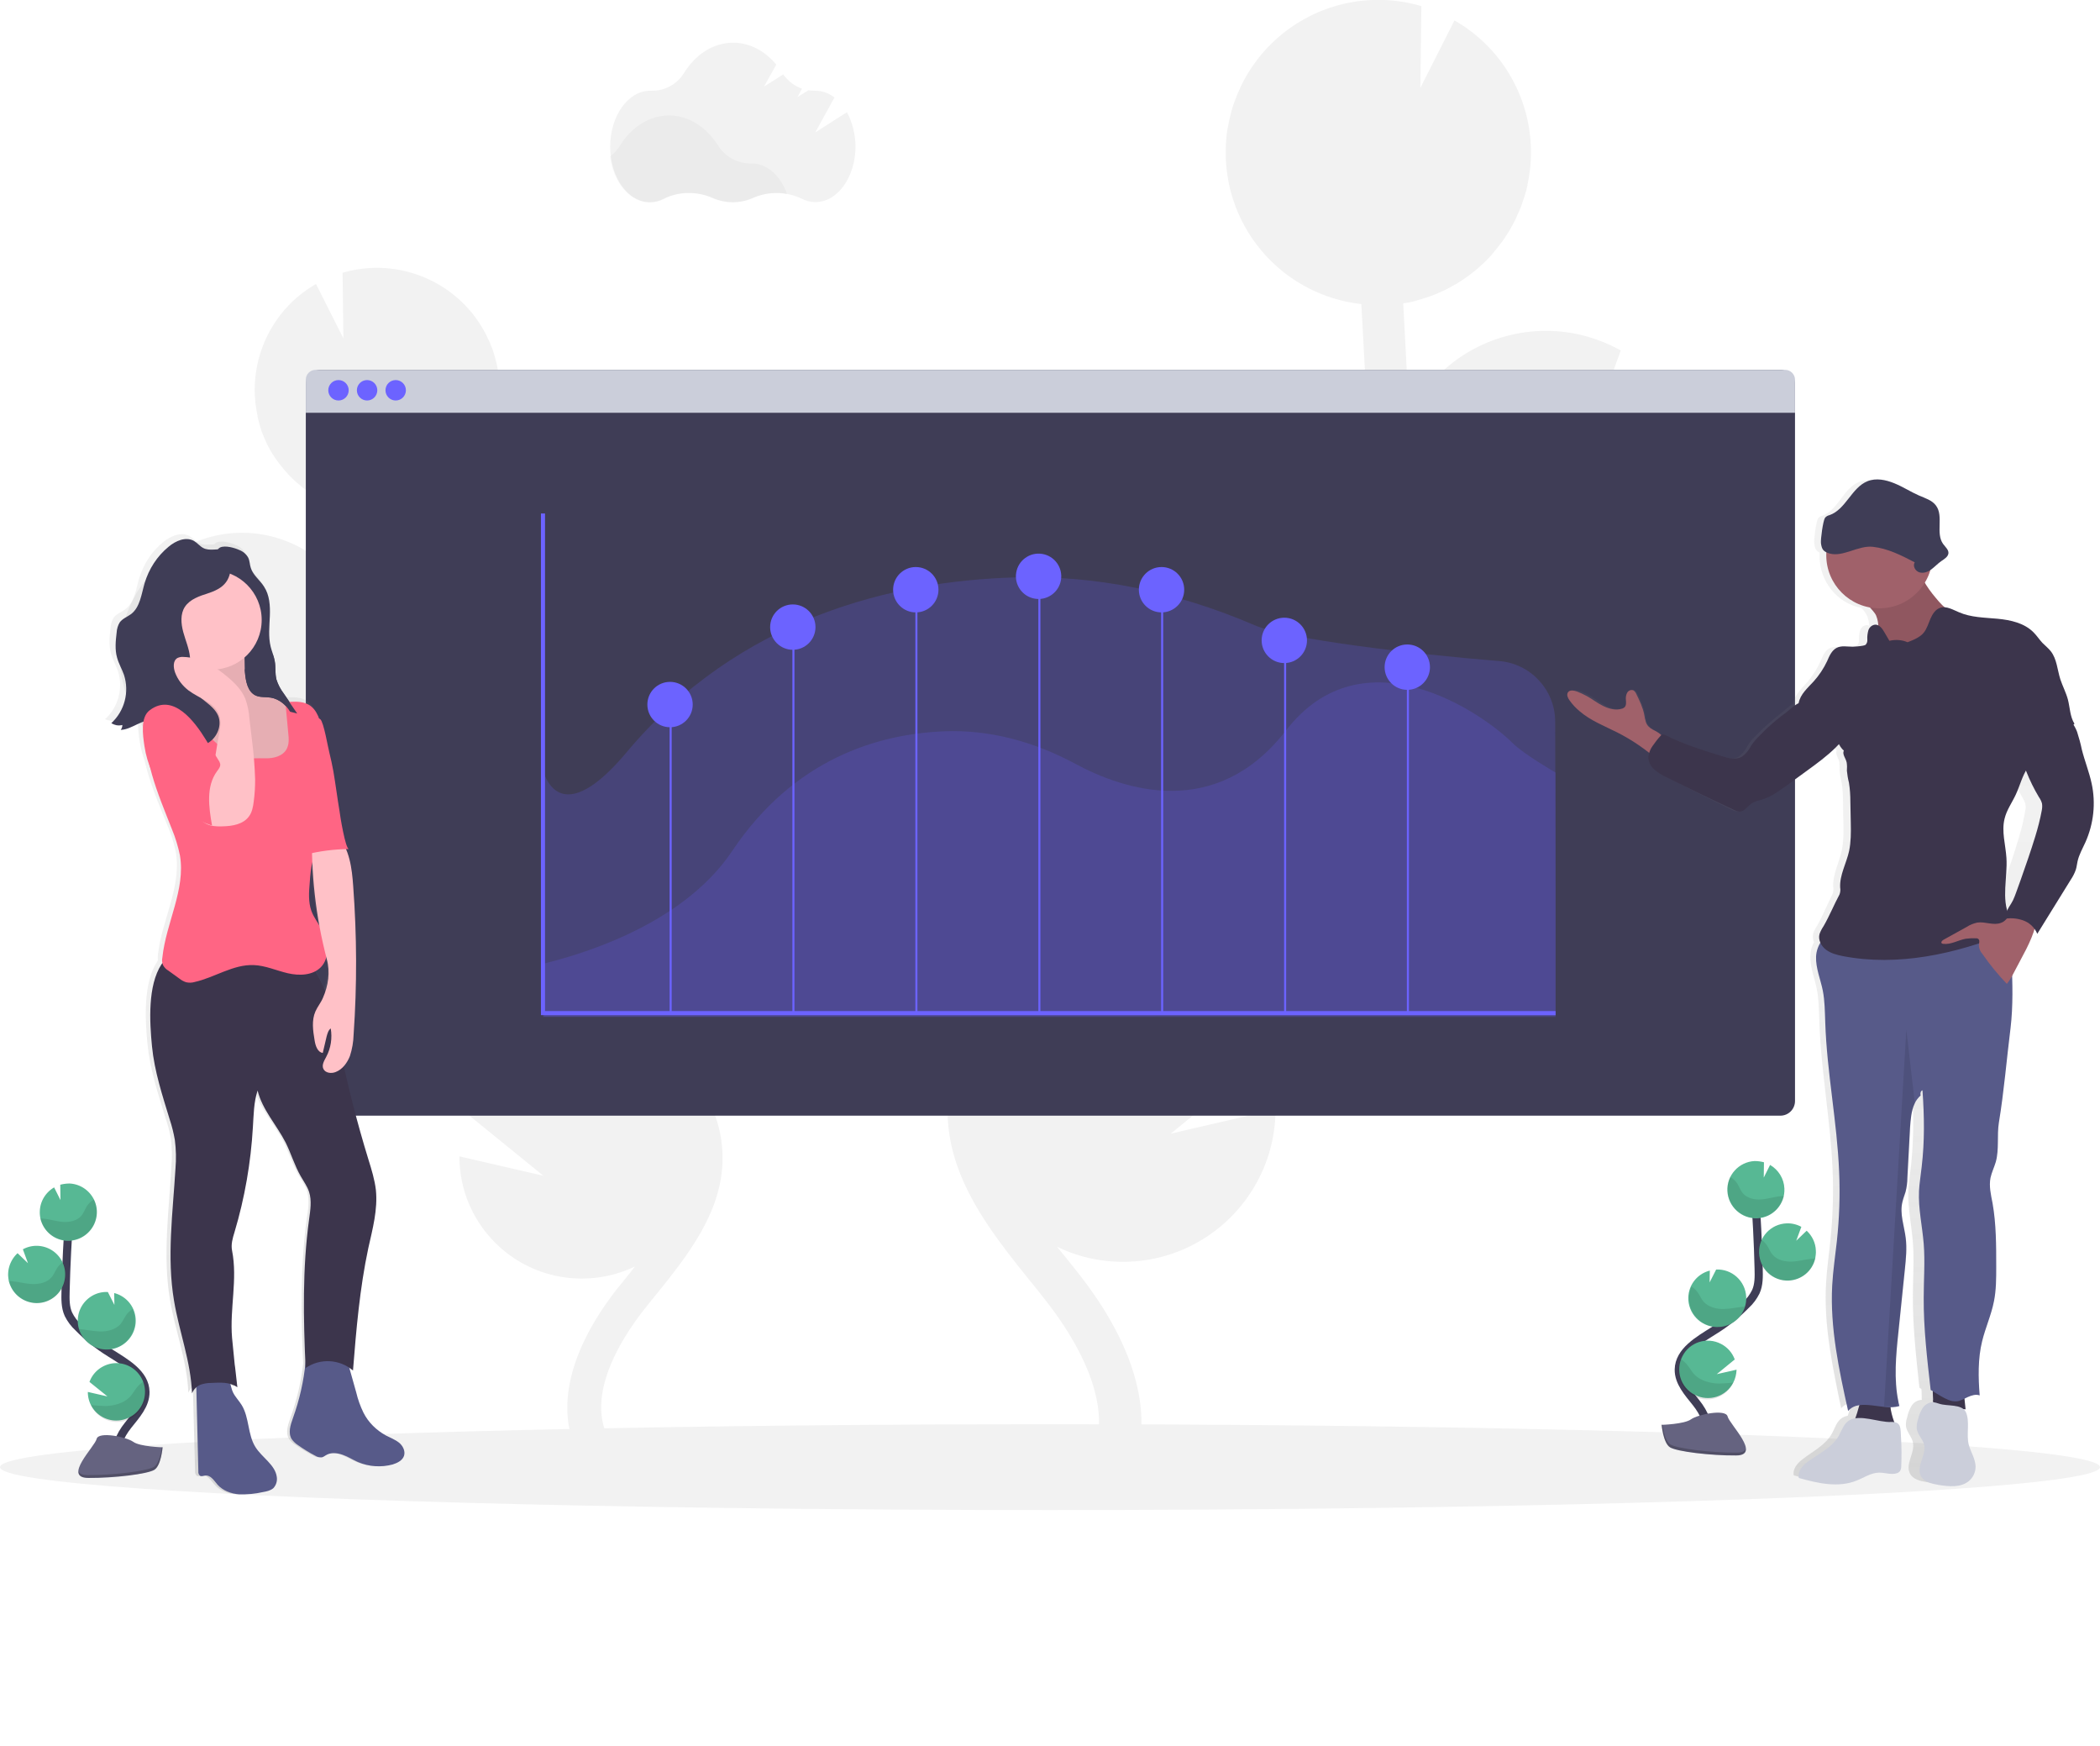 <svg version="1.1" id="fb8df35c-97a2-484c-ac16-3c830d03619c" xmlns="http://www.w3.org/2000/svg" x="0" y="0" viewBox="0 0 1028 854.5" xml:space="preserve"><style>.st0{fill:#f2f2f2}.st2{fill:#3f3d56}.st3{fill:#cbceda}.st4,.st5{fill:#6c63ff}.st5{opacity:.2;enable-background:new}.st7{fill:none;stroke:#6c63ff;stroke-miterlimit:10}.st9{fill:#575a89}.st10{fill:#3c354c}.st11{fill:#ffc1c7}.st12{opacity:.1;enable-background:new}.st13{fill:#ff6584}.st15{fill:#a0616a}.st16{fill:none;stroke:#3f3d56;stroke-width:4;stroke-miterlimit:10}.st17{fill:#57b894}.st18{fill:#656380}.st19{opacity:.2;enable-background:new}</style><path class="st0" d="M414.6 54.9l-15.5 9.9 9.4-17.1c-2.7-2.1-6-3.3-9.4-3.3h-.2c-1.1 0-2.2-.1-3.2-.2l-5.3 3.3 2.2-4.1c-3.7-1.3-6.9-3.8-9.2-7l-9.4 6 6-10.8c-5.5-6.6-12.9-10.7-21.1-10.7-9.8 0-18.5 5.8-24.1 14.9-3.4 5.5-9.5 8.8-16 8.6h-.5c-10.8 0-19.6 12.3-19.6 27.4S307.4 99 318.3 99c2.4 0 4.7-.6 6.8-1.7 7-3.7 16.3-3.7 23.7-.5 6.4 2.9 13.7 2.9 20.1 0 7.5-3.3 16.1-3.1 23.5.4 2.1 1.1 4.4 1.7 6.8 1.7 10.8 0 19.6-12.2 19.6-27.4-.1-5.7-1.5-11.5-4.2-16.6z"/><path d="M385.3 95c-5.6-1.1-11.5-.4-16.8 1.8-6.4 2.9-13.7 2.9-20.1 0-7.6-3.3-16.2-3.2-23.7.5-2.1 1.1-4.4 1.7-6.8 1.7-9.6 0-17.6-9.7-19.3-22.4 1.9-1.4 3.5-3.2 4.8-5.2 5.6-9.1 14.4-14.9 24.1-14.9s18.4 5.8 24 14.7c3.4 5.5 9.5 8.8 16 8.8h.2c7.8-.1 14.4 6 17.6 15z" opacity=".03"/><path class="st0" d="M282.1 481.3l-6.3-3.9-1.8-1.2c32.6-5.6 54.4-36.6 48.8-69.1-3.9-22.8-20.6-41.2-42.8-47.5l.3 24.7-13.5-26.8h-.2c-33-1.5-61 24-62.6 57-.1 1.1 0 2.3 0 3.4-4.7-5.4-9-11.1-11.8-17.5-5.7-12.8-5.8-27.3-5.4-44.9.9-34.9 2.4-70.1 4.4-105.1 29.2-3.3 51.8-27.3 53.2-56.6.1-1.8 0-3.6 0-5.4 0-.5 0-.9-.1-1.3-.1-1.7-.3-3.5-.5-5.2 0-.3-.1-.5-.1-.8-.2-1.4-.5-2.9-.9-4.3-.1-.5-.3-1-.4-1.6-.4-1.5-.9-3-1.4-4.5l-.6-1.5c-.4-1.1-.9-2.2-1.4-3.2-.3-.6-.5-1.1-.8-1.7-.1-.1-.1-.3-.2-.4-13-25.7-42.6-38.5-70.3-30.4l.4 32.1-13.4-26.6c-22.6 12.9-34.2 39.1-28.6 64.5h-.1c.1.4.2.8.3 1.3l.6 2.4.9 3c.2.7.5 1.5.8 2.2.4 1.1.9 2.1 1.3 3.1.3.6.5 1.2.8 1.8.8 1.5 1.6 3.1 2.5 4.5.3.5.7 1 1 1.5.6 1 1.3 2 2 2.9.4.6.9 1.2 1.3 1.7.7.8 1.3 1.6 2 2.4.5.6 1 1.1 1.5 1.7.7.8 1.5 1.5 2.3 2.3.5.5 1 1 1.6 1.5.9.8 1.8 1.5 2.7 2.3.5.4.9.8 1.4 1.1 1.4 1 2.9 2 4.4 3 .3.2.6.3.9.5 1.3.7 2.6 1.5 3.9 2.1.6.3 1.1.5 1.7.8 1.1.5 2.2 1 3.3 1.4l2 .7c1.1.4 2.2.7 3.4 1 .7.2 1.3.4 2 .5 1.2.3 2.5.5 3.7.8h.2c-.8 14.8-1.6 29.6-2.2 44.4-14.5-29.7-50.3-42.1-80-27.6-1 .5-2.1 1-3.1 1.6l10.6 29L78 276.5a59.407 59.407 0 00-19.3 41.3c-.3 5.5.2 11.1 1.5 16.5 7.6 32.2 39.8 52.1 71.9 44.6 16-3.8 29.8-14 38.1-28.3 0 1.5-.1 3-.1 4.5-.4 15.5-.9 34.9 6.9 52.1 5.2 11.7 13.7 21.2 22 29.7 5.4 5.5 11.1 10.9 16.8 16.1 5.7 7.6 13.1 13.8 21.6 18 9.5 7.3 19.3 14.2 29.5 20.5l6.3 3.9c5.7 3.5 11.5 7.2 17.3 10.9l-3-.3c-26-1.2-49.9 14.6-58.9 39l37.4 30.4-41.1-9.5c0 33.1 26.9 59.9 60 59.8 9 0 17.8-2 25.9-5.9l-2.7 3.5c-1.8 2.3-3.7 4.6-5.5 6.8-24.3 30.8-31.1 60.1-19.1 82.4l14.7-7.9c-11.8-21.7 5.9-49.5 17.4-64.1 1.8-2.2 3.5-4.5 5.4-6.7 15.5-19.3 33.2-41.2 32.7-68.1-.7-40.5-40-64.9-71.6-84.4zM553.1 437l7.8-4.9c.8-.5 1.5-1 2.2-1.4-34.5-5.9-60.3-35.1-62-70.1a72.5 72.5 0 016.5-34c9.1-20.2 26.7-35.4 48-41.4l-.4 30.8 16.9-33.5h.2c41.2-1.9 76.2 29.9 78.1 71.1.1 1.4 0 2.8 0 4.2 5.9-6.7 11.2-13.9 14.8-21.8 7.2-16 7.3-34 6.7-56-1.1-43.5-3-87.4-5.5-131.2-36.5-4.1-64.6-34-66.3-70.7-.1-2.3-.1-4.5 0-6.8 0-.6 0-1.1.1-1.7.1-2.2.3-4.3.7-6.4 0-.4.1-.7.2-1 .3-1.8.7-3.6 1.1-5.3.2-.6.3-1.3.5-2 .5-1.9 1.1-3.8 1.8-5.6.2-.6.5-1.2.7-1.8.5-1.4 1.1-2.7 1.7-4 .3-.7.6-1.4 1-2.1.1-.2.2-.4.2-.5C624.4 8.8 661.2-7.2 695.8 3l-.5 40L712 10c28.2 16.1 42.7 48.7 35.7 80.5h.1c-.1.5-.3 1-.4 1.6-.2 1-.5 2-.8 2.9-.3 1.2-.8 2.5-1.2 3.7-.3.9-.6 1.8-1 2.8-.5 1.3-1.1 2.6-1.7 3.9-.3.8-.6 1.5-1 2.3-1 1.9-2 3.8-3.1 5.6-.4.6-.8 1.3-1.2 1.9-.8 1.2-1.6 2.5-2.5 3.6-.5.7-1.1 1.4-1.7 2.2-.8 1-1.7 2.1-2.5 3.1-.6.7-1.2 1.4-1.9 2.1-.9 1-1.9 1.9-2.8 2.8-.7.6-1.3 1.2-2 1.8-1.1 1-2.2 1.9-3.4 2.8-.6.5-1.2.9-1.8 1.4-1.8 1.3-3.6 2.5-5.5 3.7-.3.2-.7.4-1.1.6-1.6.9-3.2 1.8-4.8 2.6-.7.4-1.4.6-2.2 1-1.3.6-2.7 1.2-4.1 1.7-.8.3-1.6.6-2.5.9-1.4.5-2.8.9-4.2 1.3-.8.2-1.7.5-2.5.7-1.5.4-3.1.7-4.7.9l-.3.1c1 18.5 2 36.9 2.8 55.4 18-37.1 62.7-52.5 99.8-34.4 1.3.6 2.6 1.3 3.9 2l-13.1 36.2 27.2-26.1c14.6 13.3 23.2 31.9 24.1 51.6.3 6.9-.3 13.8-1.9 20.5-9.4 40.1-49.6 65.1-89.7 55.7-20.1-4.7-37.3-17.5-47.6-35.3 0 1.9.1 3.8.2 5.6.5 19.4 1.1 43.5-8.5 65.1-6.5 14.6-17.1 26.5-27.5 37.1-6.8 6.9-13.8 13.6-21 20.1-7.1 9.5-16.4 17.2-27 22.4-11.8 9.1-24.1 17.7-36.7 25.6l-7.9 4.9c-7.1 4.4-14.4 8.9-21.5 13.6 1.3-.1 2.5-.3 3.8-.3 32.5-1.5 62.2 18.1 73.5 48.6l-46.7 38 51.3-11.9c-.1 41.3-33.6 74.7-74.8 74.6-11.2 0-22.2-2.5-32.2-7.4 1.2 1.4 2.3 2.9 3.5 4.3 2.3 2.8 4.6 5.7 6.8 8.5 30.4 38.5 38.8 75 23.8 102.8l-18.3-9.9c14.6-27.1-7.4-61.8-21.8-80-2.2-2.8-4.4-5.6-6.7-8.4-19.4-24.1-41.4-51.4-40.8-84.9.7-50.7 49.8-81.1 89.2-105.5z"/><path class="st2" d="M878.7 188.2v350.6c0 4-3.2 7.2-7.2 7.2H156.9c-4 0-7.2-3.2-7.2-7.2V188.2c0-4 3.2-7.2 7.2-7.2h714.6c3.9 0 7.2 3.2 7.2 7.2z"/><path class="st3" d="M878.7 185.8V202h-729v-16.2c0-2.7 2.2-4.8 4.8-4.8h719.4c2.6 0 4.8 2.2 4.8 4.8z"/><circle class="st4" cx="165.7" cy="191" r="5"/><circle class="st4" cx="179.7" cy="191" r="5"/><circle class="st4" cx="193.7" cy="191" r="5"/><path class="st5" d="M761.5 437v60.2l-495.2.3-.5-120.3c5.2 15.4 18.1 18.2 40.9-9 55.5-66.3 131.1-83.8 189.5-85.6 40-1.3 79.9 7 118 23.4 15.8 6.8 78.3 14.2 119.6 17.5 15.5 1.2 27.5 14.2 27.5 29.7l.2 83.8z"/><path class="st5" d="M761.5 378.1v119.6H265.8v-26c14.2-3.6 67.2-17.3 92.6-55.2 30.4-45.4 71.7-57.3 103.7-58.6 21.9-.9 43.7 4.8 64.5 16 23.4 12.6 68.6 27.9 102.9-16.4 37.9-49 96.2-8.6 111 6.2 5.3 5.3 21 14.4 21 14.4z"/><path fill="none" stroke="#6c63ff" stroke-width="2" stroke-miterlimit="10" d="M265.8 251.3v244.5h495.7"/><path class="st7" d="M328.3 495.8v-149M388.4 495.8V306.9M448.6 495.8V287.9M508.8 495.8V282M568.9 495.8V288.6M629.1 495.8v-183M689.2 495.8V325.2"/><circle class="st4" cx="328" cy="344.8" r="11.1"/><circle class="st4" cx="388.1" cy="306.9" r="11.1"/><circle class="st4" cx="448.3" cy="288.6" r="11.1"/><circle transform="rotate(-80.781 508.426 282.012)" class="st4" cx="508.4" cy="282" r="11.1"/><circle class="st4" cx="568.6" cy="288.6" r="11.1"/><circle class="st4" cx="628.7" cy="313.4" r="11.1"/><circle class="st4" cx="688.9" cy="326.5" r="11.1"/><ellipse class="st0" cx="514" cy="718" rx="514" ry="21"/><linearGradient id="SVGID_1_" gradientUnits="userSpaceOnUse" x1="626.021" y1="-71.783" x2="626.021" y2="398.322" gradientTransform="rotate(180 375.5 329.75)"><stop offset="0" stop-color="gray" stop-opacity=".25"/><stop offset=".54" stop-color="gray" stop-opacity=".12"/><stop offset="1" stop-color="gray" stop-opacity=".1"/></linearGradient><path d="M57.5 352.7c0 .9-.3 1.7-.8 2.4 4-.1 7.6-2.8 11.2-4-.7 3.9 0 8.5.5 11.8.5 3.2 1.3 6.3 2.4 9.4 2.5 10.9 7.1 21.6 11.3 32 1.8 4.1 3.1 8.5 4 12.9 2.8 16.9-6.9 33.1-8.8 50.1-.1.9-.1 1.9 0 2.8-.2.2-.3.4-.4.6-6.8 10.4-5.9 27.9-4.7 40.2s5.1 24.2 8.8 36.1c1.1 3.3 2 6.6 2.6 10 .6 4.6.7 9.3.3 14-1.2 21.7-4.3 43.6-.7 65 2.6 15.6 8.4 29.8 9 45.6.5-1.2 1.2-2.2 2.2-3l1.1 41.5c-.1.8.2 1.6.8 2.1.8.5 1.8 0 2.7-.1 2.6-.3 4.3 2.5 6.1 4.5 2.6 3 6.7 4.4 10.6 4.7 4 .1 8-.2 11.9-1.1 1.8-.3 3.8-.7 5.1-2 1.4-1.4 2.1-3.5 1.7-5.5-.8-6.1-7.4-9.6-10.7-14.8-3.9-6.2-3-14.4-6.8-20.6-1.3-2.1-3.1-3.9-4.3-6.1-.6-1.4-1.1-2.8-1.4-4.2 1.2.4 2.3.9 3.3 1.6-.4-3.2-.7-6.5-1.1-9.7l-.2-1.4c-.5-4.4-1-8.8-1.4-13.2-1.2-14.5 2.9-28.7 0-42.9-.6-3 .4-6.1 1.2-9.1 5.1-16.8 8.1-34.1 9.2-51.7.4-6.2.4-12.1 2.3-18 2.3 9.5 9.5 16.9 14 25.6 2.8 5.4 4.5 11.3 7.5 16.6 1.5 2.6 3.2 5 4.2 7.8 1.4 4.3.7 9.1 0 13.6-3.2 23.5-2.9 47.4-1.8 71.1-1 9.1-3.1 18-6.2 26.5-1.2 3.4-2.6 7.3-.7 10.4.8 1.1 1.8 2.1 3 2.8 2.8 2 5.8 3.8 8.9 5.4.9.6 2 .9 3.1.7.7-.2 1.3-.6 1.9-1 2.4-1.5 5.6-1.2 8.2-.3s5.1 2.5 7.7 3.6c5.5 2.3 11.5 2.8 17.3 1.2 2.4-.7 5-2 5.8-4.3s-.6-4.9-2.5-6.4-4.3-2.4-6.5-3.5c-4.8-2.5-8.7-6.4-11.2-11.2-1.5-3.2-2.7-6.5-3.5-9.9-1.2-4.1-2.3-8.2-3.5-12.2.7.4 1.3.9 1.9 1.4 1.6-20.2 3.3-40.5 7.6-60.3 2.1-9.5 4.8-19.1 3.7-28.7-.5-5.1-2.1-10-3.6-14.8-4.7-15.2-8.8-30.5-12.3-46.1 1.3-1.5 2.3-3.2 3-5 1.1-3.4 1.7-7 1.8-10.6 1.7-24.3 1.6-48.7-.2-73-.5-6.2-1.2-12.6-3.6-18.2h1.4c-1.7 0-4.4-16.8-4.8-18.6-1.1-6.5-1.9-13-3.1-19.5-.6-3.1-1.2-6.3-2-9.4-.5-2.1-2.7-14.9-4.4-16.3-.2-.2-.4-.3-.6-.4-.9-2.9-2.8-5.3-5.3-6.9-2.8-1.6-6.1-1.6-9.3-1.4-.9-1.3-1.8-2.6-2.7-4-1.7-2.2-3-4.6-3.8-7.2-.3-1.1-.4-2.2-.5-3.3 0-.8-.1-1.5-.1-2.2v-1.1c0-.7-.1-1.5-.2-2.2-.1-.6-.2-1.2-.4-1.8-.1-.2-.2-.5-.2-.8-.5-1.5-1-3-1.4-4.5-1.2-4.9-.6-10.1-.4-15.1s-.1-10.4-3-14.6c-2.1-3.1-5.4-5.5-6.6-9-.5-1.7-.5-3.5-1.3-5.1-1-1.8-2.6-3.1-4.6-3.8-2.3-1-6.8-2.3-9.2-1.1-.5.2-.9.5-1.2.9-2.6.1-5.2.5-7.4-.6-1.7-.9-3-2.5-4.7-3.5-4-2.2-9.1 0-12.7 2.9-5.7 4.6-9.8 10.9-11.9 17.9-1.6 5.4-2.2 11.7-6.8 15.1-1.9 1.4-4.3 2.2-5.7 4.1-.9 1.5-1.4 3.3-1.5 5.1-.5 4.1-.9 8.3.2 12.3.8 3 2.4 5.7 3.4 8.6 2.7 8.4.3 17.7-6.3 23.7 2.3.8 4.2 1.1 6.1.7zM153.7 474c2.8-1.5 4.7-4.1 5.4-7.2l.3 1.2c1.3 5.2 1 10.7-.8 15.8-1.3-3.4-2.9-6.7-4.9-9.8zm2-22.1c-1.7-2.4-3.1-4.9-4.2-7.6-1.5-4.3-1.2-9-.8-13.6.2-3.5.7-7 1.4-10.4.5 10.6 1.7 21.2 3.6 31.6z" fill="url(#SVGID_1_)"/><path class="st2" d="M117 269.1c1.9.7 3.5 2 4.5 3.8.8 1.6.7 3.4 1.3 5.1 1.1 3.5 4.4 5.9 6.4 9 2.8 4.2 3.1 9.5 2.9 14.5s-.8 10.1.4 15c.6 2.4 1.6 4.6 2 7 .5 2.9.1 6 .8 8.9.8 2.6 2.1 5 3.7 7.1l6.5 9.5c-2.9-.7-5.8-1.6-8.6-2.6.9 2.7 2.5 5.1 4.6 7l-4.7-5.7c-1-1.3-2.1-2.4-3.5-3.3-1.7-1-3.8-1.1-5.7-1.5-3.7-.8-7.5-2.7-9.3-6-2.4-4.5-.9-10.1-2.2-15-1-3.6-3.5-6.5-5.2-9.8-3.8-7.5-3.6-16.3-4.8-24.6-.5-3.5-1.3-7-1.3-10.6 0-2.6.3-7.6 3-9 2.5-1.1 7 .2 9.2 1.2z"/><path class="st9" d="M169.4 663.7l5 17.8c.8 3.4 2 6.7 3.5 9.8 2.4 4.8 6.3 8.6 11 11.2 2.1 1.1 4.5 2 6.4 3.5s3.2 4.1 2.5 6.4-3.3 3.6-5.6 4.3c-5.6 1.5-11.6 1.1-17-1.2-2.5-1.1-4.9-2.7-7.6-3.6s-5.7-1.2-8.1.3c-.6.4-1.2.8-1.9 1-1.1.1-2.2-.1-3.1-.7-3.1-1.6-6-3.4-8.8-5.4-1.1-.7-2.1-1.7-2.9-2.8-1.9-3-.6-7 .6-10.3 3.2-8.9 5.3-18.1 6.2-27.5 0-.8.3-1.7.9-2.2.4-.2.9-.3 1.4-.3l21.4-1M114.1 681.5c1.1 2.2 2.9 4 4.2 6.1 3.8 6.2 2.9 14.4 6.7 20.5 3.2 5.2 9.7 8.7 10.5 14.7.3 2-.3 4-1.7 5.5-1.4 1.2-3.3 1.6-5.1 1.9-3.8.9-7.8 1.2-11.7 1.1-3.9-.3-7.9-1.8-10.5-4.7-1.7-2-3.4-4.8-6-4.5-.9.1-1.9.6-2.6.1-.6-.5-.9-1.3-.8-2.1L96 674.7c3.8-.4 10.3-1.9 14-.6 3.2 1.1 2.7 4.6 4.1 7.4z"/><path class="st10" d="M151.4 471.3c9.2 11.5 11.9 26.7 14.9 41.1 3.8 18.6 8.5 37 14.1 55.2 1.5 4.8 3 9.7 3.6 14.7 1 9.6-1.6 19.1-3.7 28.5-4.2 19.7-5.9 39.8-7.5 59.9-6.6-5.6-16.1-6.1-23.2-1.2-1.1-24.2-1.6-48.7 1.7-72.7.6-4.5 1.4-9.2 0-13.5-.9-2.8-2.7-5.2-4.1-7.7-3-5.2-4.7-11.1-7.4-16.5-4.4-8.6-11.4-16-13.7-25.4-1.9 5.8-1.9 11.8-2.3 17.9-1 17.4-4 34.7-9 51.4-.9 2.9-1.8 6-1.2 9 2.8 14.2-1.2 28.3 0 42.7.4 4.4.9 8.7 1.3 13.1l.2 1.4 1.1 9.7c-4-2.7-8.2-2.3-13.1-2.1-1.6 0-3.2.3-4.8.8-2 .8-3.5 2.3-4.3 4.3-.6-15.7-6.2-29.8-8.8-45.3-3.6-21.3-.6-43.1.7-64.7.4-4.6.3-9.3-.3-14-.6-3.4-1.4-6.7-2.5-10-3.6-11.8-7.5-23.6-8.7-35.9s-2.1-29.6 4.6-40c2.1-3.2 7.1-1.8 10.3-3.8 2.5-1.6 5.3-2.7 8.2-3.4 17.5-4 36.1 5 53.9 6.5z"/><path class="st11" d="M119.9 329c.4 4.4 1.3 9.5 5.3 11.4 2.3 1 4.9.6 7.3 1 4.6.8 8.4 4.3 10.6 8.5s2.9 8.9 3.4 13.5c.6 5.8.8 12.1-2.4 17.1-2.6 4-7 6.4-11.6 7.6-9.3 2.4-19.3.6-27.1-5-3.7-2.9-7.1-6.2-10-9.9-6.6-7.7-13.3-16.2-14.7-26.3-.2-1.1-.1-2.5.8-3.2.6-.4 1.4-.5 2.1-.4l6.4.1c1.6 0 3.4 0 4.5-1.2s1-2.8 1-4.2l-.5-18.6c-.1-.7.1-1.3.4-1.9.4-.4.9-.6 1.5-.6 3.5-.6 7.2 0 10.6-1 3.3-.9 8.4-4.6 10.8-.8 2 3.4 1.2 10.1 1.6 13.9z"/><path class="st12" d="M119.9 329c.4 4.4 1.3 9.5 5.3 11.4 2.3 1 4.9.6 7.3 1 4.6.8 8.4 4.3 10.6 8.5s2.9 8.9 3.4 13.5c.6 5.8.8 12.1-2.4 17.1-2.6 4-7 6.4-11.6 7.6-9.3 2.4-19.3.6-27.1-5-3.7-2.9-7.1-6.2-10-9.9-6.6-7.7-13.3-16.2-14.7-26.3-.2-1.1-.1-2.5.8-3.2.6-.4 1.4-.5 2.1-.4l6.4.1c1.6 0 3.4 0 4.5-1.2s1-2.8 1-4.2l-.5-18.6c-.1-.7.1-1.3.4-1.9.4-.4.9-.6 1.5-.6 3.5-.6 7.2 0 10.6-1 3.3-.9 8.4-4.6 10.8-.8 2 3.4 1.2 10.1 1.6 13.9z"/><circle class="st11" cx="103.8" cy="303.4" r="24.3"/><path class="st13" d="M130 371.1c3.9.1 8.4-1 10.3-4.5 1.3-2.4 1.1-5.2.8-7.9l-1.4-15c3.8-.4 7.9-.7 11.3 1.1 4.4 2.5 6 8.1 6.5 13.1.9 9.5-.6 19.1-.1 28.6.4 8 2.3 16.3-.1 23.9-1 3.2-2.7 6.1-3.7 9.3-1.4 4-1.7 8.3-2 12.5-.4 4.5-.7 9.2.8 13.5 1.3 3.6 3.8 6.6 5.5 10 2.9 5.6 3.5 13.1-.8 17.6-4 4.1-10.6 4.3-16.2 3s-11-3.8-16.7-4c-10.1-.4-19.1 6.1-29 8.3-1.3.4-2.7.4-4.1.1-1.2-.4-2.3-1-3.3-1.8l-5.4-3.9c-1.1-.6-2-1.6-2.6-2.7-.5-1.2-.6-2.5-.3-3.8 1.8-16.9 11.4-33.1 8.6-49.8-.9-4.4-2.2-8.7-3.9-12.8-6.9-17.6-15.1-35.8-12.4-54.5.6-4.1 1.8-8.4 4.6-11.4s7.7-4.6 11.4-2.6 5 6.3 6.6 10.1c3.1 7.4 8.1 13.8 14.5 18.7 2.7 2.1 5.9 4.7 9.4 4.8 3.7.3 7.7 0 11.7.1z"/><path class="st11" d="M165.2 408.9c5.9 6.5 7.1 16 7.7 24.8 1.8 24.2 1.9 48.4.2 72.6-.1 3.6-.7 7.1-1.8 10.5-1.3 3.3-3.6 6.5-6.9 7.8-2.1.9-5.1.6-6.1-1.5-.9-1.9.4-4 1.4-5.9 2.3-4.3 3-9.2 2.2-13.9-1.2.9-1.6 2.5-2 3.9l-1.9 8.1c-2.6-.4-3.6-3.6-4-6.2-.8-4.7-1.5-9.8.4-14.1 1-2.3 2.7-4.3 3.7-6.7 2.6-5.9 3.6-12.6 1.9-18.8-5.5-20.9-7.9-42.6-7.2-64.2 3.8 2.2 8.1 3.4 12.4 3.6z"/><path class="st13" d="M170.8 415.5c-7.3.1-14.5 1-21.5 2.8-.9-4.6-.5-9.3 0-14l3.1-32c.2-2.4-.2-24.1 4.4-20.3 1.7 1.4 3.8 14.1 4.4 16.2.8 3.1 1.4 6.2 2 9.3 1.1 6.4 1.9 12.9 3 19.4.2 2 2.9 18.6 4.6 18.6z"/><path class="st2" d="M113.1 272.5c0-.8-.1-1.5-.5-2.2-.6-.8-1.6-1.3-2.6-1.4-3.5-.5-7.4.9-10.5-.7-1.7-.9-2.9-2.5-4.6-3.5-4-2.2-9 0-12.4 2.9-5.6 4.6-9.6 10.8-11.7 17.8-1.6 5.4-2.2 11.7-6.6 15.1-1.9 1.4-4.2 2.2-5.6 4.1-.9 1.5-1.4 3.2-1.5 5-.5 4.1-.9 8.3.2 12.2.8 3 2.4 5.6 3.4 8.5 2.7 8.4.3 17.6-6.2 23.6 1.6 1 3.6 1.4 5.4.9 0 .9-.3 1.7-.8 2.4 5.7-.2 10.6-5.7 16.2-4.5 4.3.9 6.6 5.3 9.8 8.3 4.1 3.8 10.4 5.5 15.6 3.2s8.2-8.8 6.1-13.9c-2.5-5.9-10.1-8.2-12.8-14-2.1-4.5-.5-9.8-1-14.7-.4-4.2-2.2-8.2-3.3-12.3s-1.5-8.8.8-12.3c2.5-3.8 7.2-5.3 11.5-6.7 9.6-3.1 11.5-8 11.1-17.8z"/><path class="st11" d="M107.1 360c.7-3.4 1.4-7 .1-10.3-2.3-6-9.7-7.9-14.9-11.8-3-2.3-5.3-5.3-6.6-8.8-.9-2.5-1.1-5.8 1.2-7.1.9-.4 1.9-.6 2.9-.5 8 .2 15.4 4.5 21.5 9.7 3.6 3 7 6.4 8.8 10.8 1.1 3.1 1.8 6.4 2 9.7l1.3 10.9c.8 6.3 1.3 12.5 1.5 18.9 0 3.6-.2 7.2-.7 10.8-.3 2.5-.8 5.2-2.3 7.2-2.8 3.9-8.1 4.8-12.9 4.9-1.8.1-3.6 0-5.4-.3-7.9-1.7-13.9-12.8-7.9-19.7 2.6-2.9 6.4-3 7.8-7 2-5.5 2.5-11.9 3.6-17.4z"/><path class="st13" d="M100.7 361.9l6.3 10.2c.4.5.6 1.1.8 1.8.2 1.3-.8 2.5-1.6 3.6-5.4 7.4-4 17.5-2.4 26.5-17.6-5.6-30.4-20.7-33.1-38.9-.8-5.4-2.1-14.2 2.7-17.6 11.4-8.5 21.9 5.6 27.3 14.4z"/><path class="st2" d="M132.5 341.4c-2.4-.4-5.1 0-7.3-1-4-1.8-4.9-7-5.3-11.4 0-.4-.1-.9-.1-1.3 1.4-1.5 3-2.8 4.6-4 1.5-.9 3.1-1.6 4.7-2.1l4.4-1.5c.4 1.2.8 2.4 1 3.6.5 2.9.1 6 .8 8.9.8 2.6 2.1 5 3.7 7.1l6.5 9.5c-1.2-.3-2.4-.6-3.5-.9-2.1-3.5-5.5-6.3-9.5-6.9z"/><linearGradient id="SVGID_2_" gradientUnits="userSpaceOnUse" x1="978.456" y1="-66.548" x2="978.456" y2="424.456" gradientTransform="matrix(1 0 0 -1 -86 659.5)"><stop offset="0" stop-color="gray" stop-opacity=".25"/><stop offset=".54" stop-color="gray" stop-opacity=".12"/><stop offset="1" stop-color="gray" stop-opacity=".1"/></linearGradient><path d="M1015 383.5c-1.2-5.6-3.3-11-4.6-16.6-.5-2.9-1.3-5.8-2.2-8.6-.5-1.2-1-2.4-1.7-3.5l.6-.6c-2.1-3.5-2.1-7.8-3.1-11.8-.8-3.4-2.5-6.5-3.5-9.9-1.4-4.7-1.6-9.9-4.5-13.8-1.1-1.5-2.6-2.7-3.9-4.1-1.5-1.6-2.6-3.5-4.1-5.1-4.3-4.6-10.8-6-16.9-6.7s-12.5-.6-18.1-3.2c-2.4-1.1-4.9-2.6-7.3-2.4-1.4-1.3-2.7-2.8-3.8-4.4-1.9-2.3-3.6-4.7-5.1-7.2 1.2-2 2.1-4.2 2.7-6.4l.4-.3c1.6-1.2 3-2.8 4.6-4 1.4-1 3.2-2 3.3-3.8s-1.5-3.1-2.5-4.6c-3.6-5.3.4-13.5-3.3-18.7-1.8-2.6-5.1-3.6-8-4.9-4-1.8-7.6-4.3-11.5-6s-8.6-2.6-12.6-1c-7.5 3.1-10.2 13.8-17.8 16.5-.8.2-1.6.6-2.1 1.2-.9 1.5-2.2 10.5-1.9 12.3.3 2.5.9 3.7 2.6 4.5v1.6c0 12.7 8.8 23.3 20.5 25.5 1.1 1.2 2.1 2.5 2.8 3.9.6 1.5.9 3.1 1 4.8-.4-.2-.9-.3-1.3-.3-1.5.2-2.8 1.3-3.2 2.8-.4 1.5-.6 3-.5 4.5.1 1-.2 1.9-.9 2.6-.4.2-.8.4-1.2.4-1.5.3-3.1.4-4.7.5-2.6 0-5.4-.6-7.7.6s-3.3 4-4.4 6.5c-1.6 3.5-3.7 6.8-6.2 9.8-2.8 3.2-6.3 6.3-7.1 10.6v.3c-2.2 1-4.4 3.4-6 4.6-3 2.3-5.9 4.8-8.7 7.4-2.8 2.7-6.6 6.1-8.3 9.7-.9 1.5-2.1 2.9-3.5 4-2.8 1.9-6.5.9-9.7-.2-8.9-2.9-17.8-5.8-26.2-10.2-.4-.3-.9-.4-1.4-.4-.3.1-.5.2-.7.5-.1-.1-.1-.2-.2-.3-2.2-2.4-5.8-2.6-7-6.3-.3-1.2-.6-2.4-.7-3.6-.8-3.5-2.1-6.9-3.8-10.1-.3-.7-.7-1.2-1.2-1.7-1.1-.5-2.4-.1-3 1-.6 1-.8 2.2-.6 3.4.1 1.3.3 2.8-.6 3.7-.4.3-.8.6-1.3.7-2.9.9-6.1.1-8.8-1.3s-5.1-3.4-7.8-4.9c-1.4-.8-2.9-1.5-4.4-2.1-1.5-.6-3.7-1.1-4.5.4-.7 1.2 0 2.7.8 3.8 1.3 1.9 2.9 3.7 4.7 5.3 5.2 4.6 11.8 7.2 17.8 10.5 5.3 2.8 10.3 6.2 15 10-.2.6-.3 1.2-.3 1.8 0 2.4 1 4.7 2.8 6.3 1.7 1.5 3.7 2.8 5.8 3.8 10.6 5.5 21.3 10.9 32 16.1.7.4 1.4.6 2.2.7 2.2 0 3.6-2.3 5.3-3.7s4-1.7 6.1-2.5c3.8-1.3 7-3.7 10.2-6.2L882 377c5.2-3.9 10.4-8 14.8-12.8.5 1.1 1.3 2.2 2.3 3-.8 1.9.9 3.8 1.3 5.8.1 1.3.2 2.7.1 4 .2 1.9.5 3.9 1 5.8.5 3.1.7 6.2.7 9.4 0 3.5.1 7 .2 10.5.1 4.5.1 9.1-.8 13.5-1.3 6-4.5 11.7-4.2 17.9.2 1.1.1 2.3-.3 3.4-2.6 5-4.7 10.5-7.5 15.4-.8 1.2-1.5 2.5-2 3.9-.3 1.4-.2 2.9.4 4.3-1.1 2-1.7 4.2-1.8 6.5-.2 5.7 2.1 11 3.2 16.6 1 5.1 1 10.3 1.2 15.6.8 24.4 5.5 48.5 6.5 72.8.5 11.2.1 22.5-1 33.7-.7 7.2-1.8 14.4-2.2 21.7-1.2 20.6 3.2 41 7.4 61.2 1.3-1.5 3.1-2.5 5.1-2.8-.5 2-1.2 4.6-1.9 6.5-1 .1-2 .5-2.9 1.1-2.5 1.6-3.3 4.8-4.8 7.5-3.2 5.8-9.4 8.7-14.5 12.7-2.5 1.9-4.9 4.8-4.2 7.8 8.8 2.6 18.5 4.8 27 1.3 3.5-1.4 6.7-3.8 10.4-3.9 2.8-.1 5.7 1.1 8.4.3.7-.2 1.3-.6 1.7-1.2.3-.6.5-1.3.4-2 .2-4.7.2-9.4-.1-14.1-.2-4 .2-7-3.1-7.6-.8-2-1.4-4.1-1.8-6.2 0-.4-.1-.8-.1-1.2.9 0 1.8-.1 2.7-.2.5-.1 1.1-.2 1.6-.4-.2-.7-.3-1.4-.5-2.1-.3-1.4-.5-2.8-.7-4.2s-.3-2.8-.4-4.2c0-.7-.1-1.4-.1-2.1-.1-1.4-.1-2.8-.1-4.2s0-2.8.1-4.2.1-2.8.2-4.3c.2-3.5.6-7.1.9-10.6 1-10.3 2-20.7 3.1-31 .3-3.1.6-6.2.7-9.3 0-1.9 0-3.7-.3-5.6-.5-4.5-1.9-9-2-13.4 0-.7 0-1.5.1-2.2.1-.7.2-1.5.4-2.2l.3-1.2c.2-.8.5-1.6.8-2.3.1-.4.2-.8.4-1.2.4-1.7.7-3.4.7-5.2 0-.6.1-1.2.1-1.7l1.2-24.4c.2-3.9.5-8.1 2.1-11.6.7-1.5 1.6-2.9 2.8-4.1-.3-.8 0-2.2.9-2.5 1 12.4.9 25-.4 37.4-.4 3.9-1.1 7.8-1.3 11.7-.4 8.6 1.5 17.2 2.2 25.8s0 17.5 0 26.2c-.1 15 1.6 30 3.2 45l1 .7c0 1.3.2 2.8.1 4 0 .4 0 .9.1 1.3h-.4c-2 .2-3.7 1.3-4.7 3s-1.7 3.6-2.1 5.5c-.5 1.4-.7 2.9-.6 4.4.4 2.8 2.8 5 3.4 7.8 1.2 5.1-3.8 10.5-1.5 15.2 1.4 3 5.1 3.8 8.2 4.3 4.8.8 10.3 1.4 14.2-1.8 2.1-1.8 3.3-4.5 3.2-7.2 0-3.7-2.2-6.9-3.1-10.4-1.3-4.9.7-11.6-1.4-16.1-.2-.5-.4-.9-.8-1.3h.7c-.2-1.7-.3-3.3-.5-5l1.7-.9c1.7-.9 3.7-1.5 5.5-.8-.7-8.6-.9-18.1 1.1-26.4 1.5-6.6 4.3-12.9 5.6-19.5 1-5.5 1.1-11.1 1.1-16.7 0-10.4 0-20.8-1.7-31-.7-4.1-1.7-8.3-.9-12.3.5-2.7 1.7-5.2 2.4-7.8 1.7-6.2.4-12.8 1.4-19.1 2.4-15.1 3.6-30.9 5.4-46.1.9-8.6 1.2-17.3.9-25.9v-.1l3.6-7c2.6-5 5.2-10.1 6.7-15.5.5.8 1 1.6 1.3 2.5l15.8-26.2c1-1.6 1.8-3.2 2.4-5 .4-1.3.5-2.6.8-3.9.7-3.4 2.4-6.4 3.8-9.5 3.7-9.2 4.7-19.2 2.7-28.8zm-23.6 13.2c-.7 4.3-1.7 8.6-3 12.8-2.1 7.2-4.5 14.2-6.9 21.3l-2.1 6c-.7 2.4-1.8 4.7-3.2 6.8-.3.5-.6 1.1-.8 1.6-2.1-8 .2-17-.3-25.5-.4-6.5-2.4-13-.9-19.2 1-4.2 3.5-7.8 5.3-11.8 1.7-3.7 2.7-7.6 4.5-11.2 0 .1 0 .1.1.2 1.7 4.3 3.6 8.6 5.9 12.6.6.9 1.1 1.9 1.4 3 .3 1.1.3 2.2 0 3.4z" fill="url(#SVGID_2_)"/><path class="st15" d="M805.7 353.4c-.4-1.2-.6-2.4-.8-3.6-.7-3.6-2.3-6.9-3.9-10.2-.3-.7-.7-1.2-1.3-1.7-1.1-.5-2.4-.1-3.1 1-.6 1-.8 2.3-.7 3.4.1 1.3.3 2.8-.6 3.8-.4.3-.8.6-1.3.7-3 1-6.3.1-9.2-1.3s-5.3-3.4-8.1-4.9c-1.5-.8-3-1.5-4.5-2.1-1.6-.6-3.8-1.1-4.7.4-.7 1.2 0 2.7.8 3.8 1.4 2 3 3.7 4.9 5.3 5.4 4.7 12.3 7.3 18.6 10.5 7.1 3.6 13.8 8.2 19.8 13.5.6-.7.9-1.5 1-2.5.5-2.5 2.6-7.7.5-9.9-2.5-2.4-6.1-2.5-7.4-6.2z"/><path class="st10" d="M906 696.8c5.3 4.2 12.1 6.1 18.8 5.3 1.4-.2 3-.7 3.5-2 .2-.8.1-1.6-.3-2.4-1.1-2.5-1.9-5.1-2.4-7.8-.3-2.4-.3-5.3-2.2-6.8-2.9-2.1-10.3-2-12.2 1.3-.5.6-3.3 14-5.2 12.4zM946.3 685c-.3 1 .3 2.1 1.4 2.3h.3c4.6 1.4 9.4 2.2 14.2 2.4l-1-9.6c.1-.8-.5-1.5-1.4-1.6h-.2c-2.8-.5-8.6-2.3-11.2-1.4-3.1 1.1-2.1 5-2.1 7.9z"/><path class="st15" d="M918.4 301.2c.8 2 1.2 4.2 1.1 6.3.2 7.8-1.1 16.1-6.5 21.7 6.1-1.8 12.9-.7 18.6-3.4 2.7-1.2 4.9-3.2 7.4-4.8 4.4-2.8 9.6-4.1 14.2-6.6s8.9-6.6 9.1-11.8c-2-2.1-5.2-2.4-7.8-3.7-2.8-1.4-4.9-3.9-6.9-6.3-2.3-2.7-4.4-5.6-6.1-8.7-1.7-3.1-2.4-6.7-2-10.3-5.1.9-8.8 5.4-13.7 7.3-1.9.7-3.9 1.1-5.7 1.9-2.6 1.2-7.9 5.3-8 8.5-.1 3.6 4.9 6.9 6.3 9.9z"/><path class="st12" d="M918.4 301.2c.8 2 1.2 4.2 1.1 6.3.2 7.8-1.1 16.1-6.5 21.7 6.1-1.8 12.9-.7 18.6-3.4 2.7-1.2 4.9-3.2 7.4-4.8 4.4-2.8 9.6-4.1 14.2-6.6s8.9-6.6 9.1-11.8c-2-2.1-5.2-2.4-7.8-3.7-2.8-1.4-4.9-3.9-6.9-6.3-2.3-2.7-4.4-5.6-6.1-8.7-1.7-3.1-2.4-6.7-2-10.3-5.1.9-8.8 5.4-13.7 7.3-1.9.7-3.9 1.1-5.7 1.9-2.6 1.2-7.9 5.3-8 8.5-.1 3.6 4.9 6.9 6.3 9.9z"/><path class="st9" d="M984.2 503.2c-1.9 15.2-3.2 31.1-5.7 46.2-1 6.3.2 13-1.5 19.2-.8 2.7-2 5.1-2.6 7.8-.8 4.1.2 8.3 1 12.4 1.8 10.2 1.8 20.7 1.8 31.2 0 5.6 0 11.3-1.1 16.8-1.3 6.7-4.2 13-5.8 19.6-2.1 8.4-1.9 17.9-1.2 26.5-1.9-.7-4 0-5.8.8s-3.6 2-5.6 2.1c-2.7.2-5.2-1.2-7.5-2.5-1.8-1-3.3-2-5.1-3.1-1.7-15-3.5-30.1-3.4-45.2 0-8.8.7-17.6 0-26.3s-2.7-17.2-2.3-25.9c.2-3.9.9-7.8 1.3-11.7 1.5-12.7 1.3-24.8.4-37.5-.9.2-1.2 1.6-.9 2.5-1.3 1.2-2.3 2.5-3 4.1-1.6 3.5-1.9 7.7-2.2 11.7l-1.3 24.5c0 2.3-.3 4.6-.9 6.9-.5 1.6-1.1 3.1-1.5 4.8-1.5 5.9.9 11.9 1.6 17.9.6 5 .1 10-.4 14.9l-3.2 31.1c-1.2 11.3-2.3 22.9 0 34 .2.7.3 1.4.5 2.1-.6.2-1.1.3-1.7.4-2 .3-4 .3-6 0-1.9-.2-3.7-.5-5.6-.7-4.4-.5-8.8-.7-11.8 2.7-4.5-20.2-8.9-40.8-7.8-61.4.4-7.3 1.5-14.5 2.3-21.8 1.2-11.2 1.6-22.5 1.1-33.8-1-24.5-6-48.7-6.8-73.1-.2-5.2-.2-10.5-1.2-15.6-1.1-5.5-3.5-11-3.3-16.6s4.3-11.9 10-11.6c15.7.9 30.1-7.8 45.8-9.3 7.1-.7 14.4-1.7 21.4-.4s14.1 5.3 16.8 11.9c1.5 3.6 1.6 7.6 1.7 11.5.5 10.8.8 21.9-.5 32.9z"/><path class="st3" d="M905.1 695.2c-2.6 1.6-3.5 4.9-5 7.5-3.3 5.8-9.8 8.7-15.2 12.7-2.6 1.9-5.1 4.8-4.3 7.9 9.2 2.6 19.3 4.9 28.2 1.3 3.6-1.4 7-3.8 10.9-3.9 3-.1 6 1.2 8.8.3.7-.2 1.3-.6 1.7-1.2.3-.6.5-1.3.5-2 .2-4.7.2-9.5-.1-14.2-.3-4.6.3-7.9-4.9-7.7-6 .3-15.3-4-20.6-.7zM949.4 687c-1.1-.4-2.2-.7-3.4-.8-2 .2-3.8 1.3-4.9 3-1 1.7-1.8 3.6-2.2 5.5-.5 1.4-.7 2.9-.6 4.5.4 2.9 2.9 5 3.6 7.8 1.2 5.1-4 10.6-1.6 15.3 1.5 3 5.3 3.8 8.6 4.4 5.1.8 10.8 1.4 14.8-1.8 2.2-1.8 3.4-4.4 3.4-7.2-.1-3.7-2.3-7-3.3-10.5-1.4-5 .7-11.6-1.5-16.2-2-4-8.9-2.7-12.9-4z"/><circle class="st15" cx="920" cy="271.7" r="26"/><path class="st10" d="M933.8 314.3c-2.8-1.2-5.9-1.4-8.9-.7l-2.4-4.1c-1-1.8-2.5-3.9-4.6-3.8-1.6.2-2.8 1.3-3.3 2.8-.4 1.5-.6 3-.5 4.5.1 1-.2 1.9-.9 2.6-.4.2-.8.3-1.3.4-1.6.3-3.3.4-4.9.5-2.7 0-5.6-.7-8 .6s-3.5 4-4.6 6.5c-1.7 3.6-3.9 6.9-6.5 9.8-2.9 3.2-6.6 6.3-7.4 10.6-.3 1.8 1.3 3.2 2.6 4.5 5.2 5.2 12.6 8.4 16.5 14.7.9 1.5 1.7 3.1 3 4.1-.9 1.9 1 3.8 1.4 5.9.2 1.3.2 2.7.1 4 .2 2 .5 3.9 1 5.8.5 3.1.7 6.2.7 9.4l.2 10.5c.1 4.5.1 9.1-.8 13.5-1.3 6-4.7 11.8-4.4 17.9.2 1.2.1 2.3-.3 3.4-2.7 5-4.9 10.5-7.8 15.5-.8 1.2-1.5 2.5-2 3.9-.8 2.8.8 5.9 3.2 7.7s5.3 2.5 8.2 3.1c26.9 5.2 54.9-1 80.4-11.2.7-.2 1.3-.5 1.8-1 1.9-1.8.4-4.9-.7-7.2-4-8.8-.8-19-1.4-28.6-.4-6.5-2.5-13-.9-19.3 1-4.2 3.7-7.9 5.5-11.8 2-4.3 3.1-9 5.7-12.9 2-2.7 4.3-5.1 6.8-7.2l16.2-14.5c-2.2-3.5-2.2-7.9-3.2-11.8-.9-3.4-2.6-6.6-3.7-9.9-1.5-4.7-1.7-10-4.7-13.8-1.2-1.5-2.7-2.7-4.1-4.1-1.5-1.6-2.7-3.5-4.3-5.1-4.5-4.6-11.3-6.1-17.7-6.7s-13-.6-18.9-3.2c-2.9-1.2-6-3.1-9-2.2-2.4.7-3.9 3.1-4.9 5.4s-1.7 4.8-3.2 6.7c-1.6 2.2-5.1 3.7-8 4.8z"/><path class="st10" d="M856.5 366.2c-.9 1.6-2.2 2.9-3.6 4-3 1.9-6.8.9-10.2-.2-9.3-2.9-18.6-5.8-27.3-10.2-.4-.3-.9-.4-1.5-.4-.4.1-.8.4-1 .7-1.4 1.5-2.6 3.1-3.8 4.8-1.2 1.6-1.9 3.4-2.2 5.4 0 2.4 1.1 4.7 2.9 6.3 1.8 1.5 3.8 2.8 6 3.8 11.1 5.5 22.2 10.9 33.4 16.1.7.4 1.5.6 2.3.7 2.3 0 3.7-2.3 5.5-3.7s4.2-1.7 6.4-2.5c3.9-1.3 7.3-3.8 10.7-6.2l10.7-7.8c9.4-6.8 19.2-14.2 23.3-25l-13-4.3c-3.9-1.3-8-3.2-12-4-3-.6-6.6 3.4-8.9 5.1-3.2 2.3-6.2 4.9-9.1 7.5-2.8 2.9-6.8 6.3-8.6 9.9z"/><path class="st15" d="M979.6 451.6c-3.7 1.5-7.8-.7-11.7-.1-1.8.4-3.6 1.1-5.1 2.1l-11.4 6.3c-.7.4-1.5 1.3-.8 1.8.2.1.4.2.6.2 3.8.5 7.3-1.8 11.1-2.5 1.7-.2 3.3-.3 5-.2.3 0 .6 0 .8.1.6.3.9.9.8 1.6 0 .6-.2 1.3-.2 1.9.1 1.5.7 2.9 1.7 4 3.6 5.2 7.6 10.1 12 14.7 1.1-1.4 2.1-2.9 2.9-4.5l3.7-7c3.9-7.2 7.8-14.7 8.5-22.9-2.8-.9-8-3.8-10.9-2.3s-3.7 5.7-7 6.8z"/><path class="st2" d="M916.8 267.6c7.3.8 14 4.2 20.5 7.6-1.1 1.8.3 4.3 2.3 4.9s4.2-.2 5.9-1.5 3.1-2.8 4.8-4c1.5-1 3.3-2.1 3.5-3.8s-1.5-3.1-2.6-4.6c-3.8-5.3.4-13.6-3.5-18.8-1.9-2.6-5.3-3.6-8.3-4.9-4.1-1.8-7.9-4.3-12.1-6s-8.9-2.7-13.1-1c-7.8 3.1-10.6 13.8-18.6 16.6-.9.2-1.6.6-2.2 1.3-1 1.5-2.2 10.5-2 12.4.4 3.1 1.2 4.2 4.3 5.1 6.5 1.8 14.1-4.1 21.1-3.3z"/><path class="st10" d="M1011.5 350.5c2.4 2.1 4.2 4.8 5.3 7.7.9 2.8 1.7 5.7 2.3 8.6 1.4 5.6 3.6 11 4.8 16.6 2.1 9.6 1 19.7-3 28.7-1.4 3.1-3.2 6.2-3.9 9.5-.3 1.3-.4 2.6-.8 3.9-.6 1.8-1.5 3.5-2.5 5L997.3 457c-1.3-3.1-3.8-5.5-7-6.6-3.2-1.1-6.5-1.3-9.8-.6 1.2-1.9 1.8-4.1 3-6 .7-1 1.3-2.1 1.9-3.2.6-1.2 1-2.4 1.5-3.7l2.2-6.1c2.5-7.1 5-14.2 7.2-21.4 1.3-4.2 2.4-8.5 3.2-12.8.2-1.1.3-2.2.1-3.4-.3-1.1-.8-2.1-1.5-3.1-2.4-4-4.5-8.3-6.2-12.6-1.3-3-2.6-6.5-1.4-9.6.7-1.6 1.8-3.1 3.2-4.3 5.3-4.9 11.3-9.4 17.8-13.1z"/><path class="st12" d="M928.2 688.4l1.2-2.5c-2.3-11.1-1.2-22.7 0-34l3.2-31.1c.5-5 1-10 .4-14.9-.8-6-3.1-12-1.6-17.9.4-1.6 1.1-3.1 1.5-4.8.5-2.3.8-4.6.9-6.9l1.3-24.5c.2-3.9.5-8.2 2.2-11.7v-.7l-4.1-35.5-10.9 184.3h5.9z"/><path class="st16" d="M834.6 703.7c3-5.5-.4-12.3-4.3-17.2s-8.6-10-8.5-16.3c.2-9 9.7-14.3 17.3-19.1 5.7-3.5 10.9-7.7 15.6-12.5 2-1.8 3.6-4 4.8-6.4 1.6-3.5 1.5-7.5 1.4-11.4-.3-12.8-1-25.7-1.9-38.5"/><path class="st17" d="M873.5 581.6c-.2-4.8-2.9-9.1-7-11.5l-3.1 6.2.1-7.5c-1.5-.4-3.1-.6-4.6-.6-7.7.4-13.7 7-13.3 14.7.4 7.7 7 13.7 14.7 13.3 7.6-.3 13.6-6.9 13.2-14.6zM848.5 676.6c-3.5 6.9-12 9.6-18.9 6-6.9-3.5-9.6-12-6-18.9 3.5-6.9 12-9.6 18.9-6 3.1 1.6 5.5 4.3 6.7 7.6l-8.8 7.2 9.7-2.2c-.1 2.2-.6 4.4-1.6 6.3zM841.5 649.4c-7.7.5-14.4-5.3-15-13-.5-6.8 3.9-12.9 10.5-14.6l-.1 5.8 3.2-6.3c7.7-.4 14.3 5.6 14.7 13.3v.1c.1 1.6-.1 3.2-.6 4.8-1.7 5.6-6.7 9.6-12.7 9.9zM875.6 626.7c-7.7.3-14.2-5.7-14.5-13.5-.3-7.7 5.7-14.2 13.5-14.5 2.5-.1 5 .5 7.2 1.7l-2.5 6.8 5.1-4.9c2.7 2.5 4.4 6 4.5 9.7.1 1.3-.1 2.6-.3 3.9-1.4 6.1-6.7 10.5-13 10.8z"/><path class="st12" d="M871.6 585.4c-3.2.3-6.4 1.4-9.6 1.6s-6.8-.6-8.9-3.1c-1.1-1.4-1.7-3.1-2.6-4.6-.9-1.4-2.1-2.5-3.5-3.3-3.3 7-.4 15.3 6.6 18.7 7 3.3 15.3.4 18.7-6.6.4-.9.8-1.8 1-2.8-.6 0-1.1 0-1.7.1zM875.6 626.7c-7.7.4-14.3-5.6-14.7-13.3-.1-2.3.3-4.6 1.3-6.7 1.1.7 2.1 1.7 2.8 2.8 1 1.5 1.6 3.3 2.8 4.6 2.2 2.6 5.9 3.4 9.3 3.3s6.7-1.1 10-1.4c.5 0 .9-.1 1.4-.1-1.3 6.1-6.6 10.5-12.9 10.8zM841.5 649.4c-7.7.4-14.3-5.6-14.7-13.3-.1-2.2.3-4.5 1.2-6.5 1.2.8 2.2 1.7 3 2.8 1.1 1.5 1.8 3.3 3 4.7 2.4 2.6 6.3 3.6 9.9 3.5s6.8-.9 10.3-1.2c-1.6 5.8-6.7 9.7-12.7 10zM848.5 676.6c-3.2 7.1-11.5 10.2-18.5 7.1s-10.2-11.5-7.1-18.5c1.2.8 2.2 1.7 3.1 2.8 1.3 1.6 2.2 3.5 3.8 5 2.9 2.8 7.5 4 11.6 4.1 2.3-.1 4.7-.2 7.1-.5z"/><path class="st18" d="M813.4 697.3s11.1-.3 14.4-2.7 17-5.2 17.9-1.4 16.7 19 4.2 19.1-29.1-1.9-32.4-4-4.1-11-4.1-11z"/><path class="st19" d="M850.1 710.9c-12.5.1-29.1-2-32.4-4-2.5-1.5-3.5-7.1-3.9-9.7h-.4s.7 8.9 4 11 19.9 4.1 32.4 4c3.6 0 4.8-1.3 4.8-3.2-.5 1.2-1.8 1.9-4.5 1.9z"/><path class="st16" d="M58.4 714.7c-3-5.5.4-12.3 4.3-17.2s8.6-10 8.5-16.3c-.1-9-9.7-14.3-17.3-19.1-5.7-3.5-10.9-7.7-15.6-12.5-2-1.8-3.6-4-4.8-6.4-1.6-3.5-1.5-7.5-1.4-11.4.3-12.8 1-25.7 1.9-38.5"/><path class="st17" d="M19.5 592.6c.2-4.8 2.9-9.1 7-11.5l3.1 6.2-.1-7.5c1.5-.4 3.1-.6 4.6-.6 7.7.4 13.7 7 13.3 14.7-.4 7.7-7 13.7-14.7 13.3-7.6-.3-13.6-6.9-13.2-14.6zM44.5 687.6c3.5 6.9 12 9.6 18.9 6 6.9-3.5 9.6-12 6-18.9s-12-9.6-18.9-6a13.9 13.9 0 00-6.7 7.6l8.8 7.1-9.6-2.2c0 2.3.5 4.4 1.5 6.4zM51.4 660.4c7.7.5 14.4-5.3 15-13 .5-6.8-3.9-12.9-10.5-14.6l.1 5.8-3.2-6.3c-7.7-.4-14.3 5.6-14.7 13.3v.1c-.1 1.6.1 3.2.6 4.8 1.8 5.6 6.8 9.6 12.7 9.9zM17.4 637.7c7.7.3 14.2-5.7 14.5-13.5.3-7.7-5.7-14.2-13.5-14.5-2.5-.1-5 .5-7.2 1.7l2.5 6.8-5.1-4.9c-2.7 2.5-4.4 6-4.6 9.7-.1 1.3.1 2.6.3 3.9 1.5 6.1 6.8 10.5 13.1 10.8z"/><path class="st12" d="M21.4 596.4c3.2.3 6.4 1.4 9.6 1.6s6.8-.6 8.9-3.1c1.1-1.4 1.7-3.1 2.6-4.6.9-1.4 2.1-2.5 3.5-3.3 3.3 7 .4 15.3-6.6 18.7-7 3.3-15.3.4-18.7-6.6-.4-.9-.8-1.8-1-2.8.6 0 1.1 0 1.7.1zM17.4 637.7c7.7.4 14.3-5.6 14.7-13.3.1-2.3-.3-4.6-1.3-6.7-1.1.7-2.1 1.7-2.8 2.8-1 1.5-1.6 3.3-2.8 4.6-2.2 2.6-5.9 3.4-9.3 3.3s-6.7-1.1-10-1.4c-.5 0-.9-.1-1.4-.1 1.3 6.1 6.6 10.5 12.9 10.8zM51.4 660.4c7.7.4 14.3-5.6 14.7-13.3.1-2.2-.3-4.5-1.2-6.5-1.2.8-2.2 1.7-3 2.8-1.1 1.5-1.8 3.3-3 4.7-2.4 2.6-6.4 3.6-9.9 3.5s-6.8-.9-10.3-1.2c1.7 5.8 6.8 9.7 12.7 10zM44.5 687.6c3.2 7.1 11.5 10.2 18.5 7.1 7.1-3.2 10.2-11.5 7.1-18.5-1.2.8-2.2 1.7-3.1 2.8-1.3 1.6-2.2 3.5-3.8 5-2.9 2.8-7.5 4-11.6 4.1-2.3-.1-4.7-.2-7.1-.5z"/><path class="st18" d="M79.6 708.3s-11.1-.3-14.4-2.7-17-5.2-17.9-1.4-16.7 19-4.1 19.1 29.1-1.9 32.4-4 4-11 4-11z"/><path class="st19" d="M42.9 721.9c12.5.1 29.1-2 32.4-4 2.5-1.5 3.6-7.1 3.9-9.7h.4s-.7 8.9-4 11-19.9 4.1-32.4 4c-3.6 0-4.8-1.3-4.8-3.2.5 1.2 1.8 1.9 4.5 1.9z"/></svg>